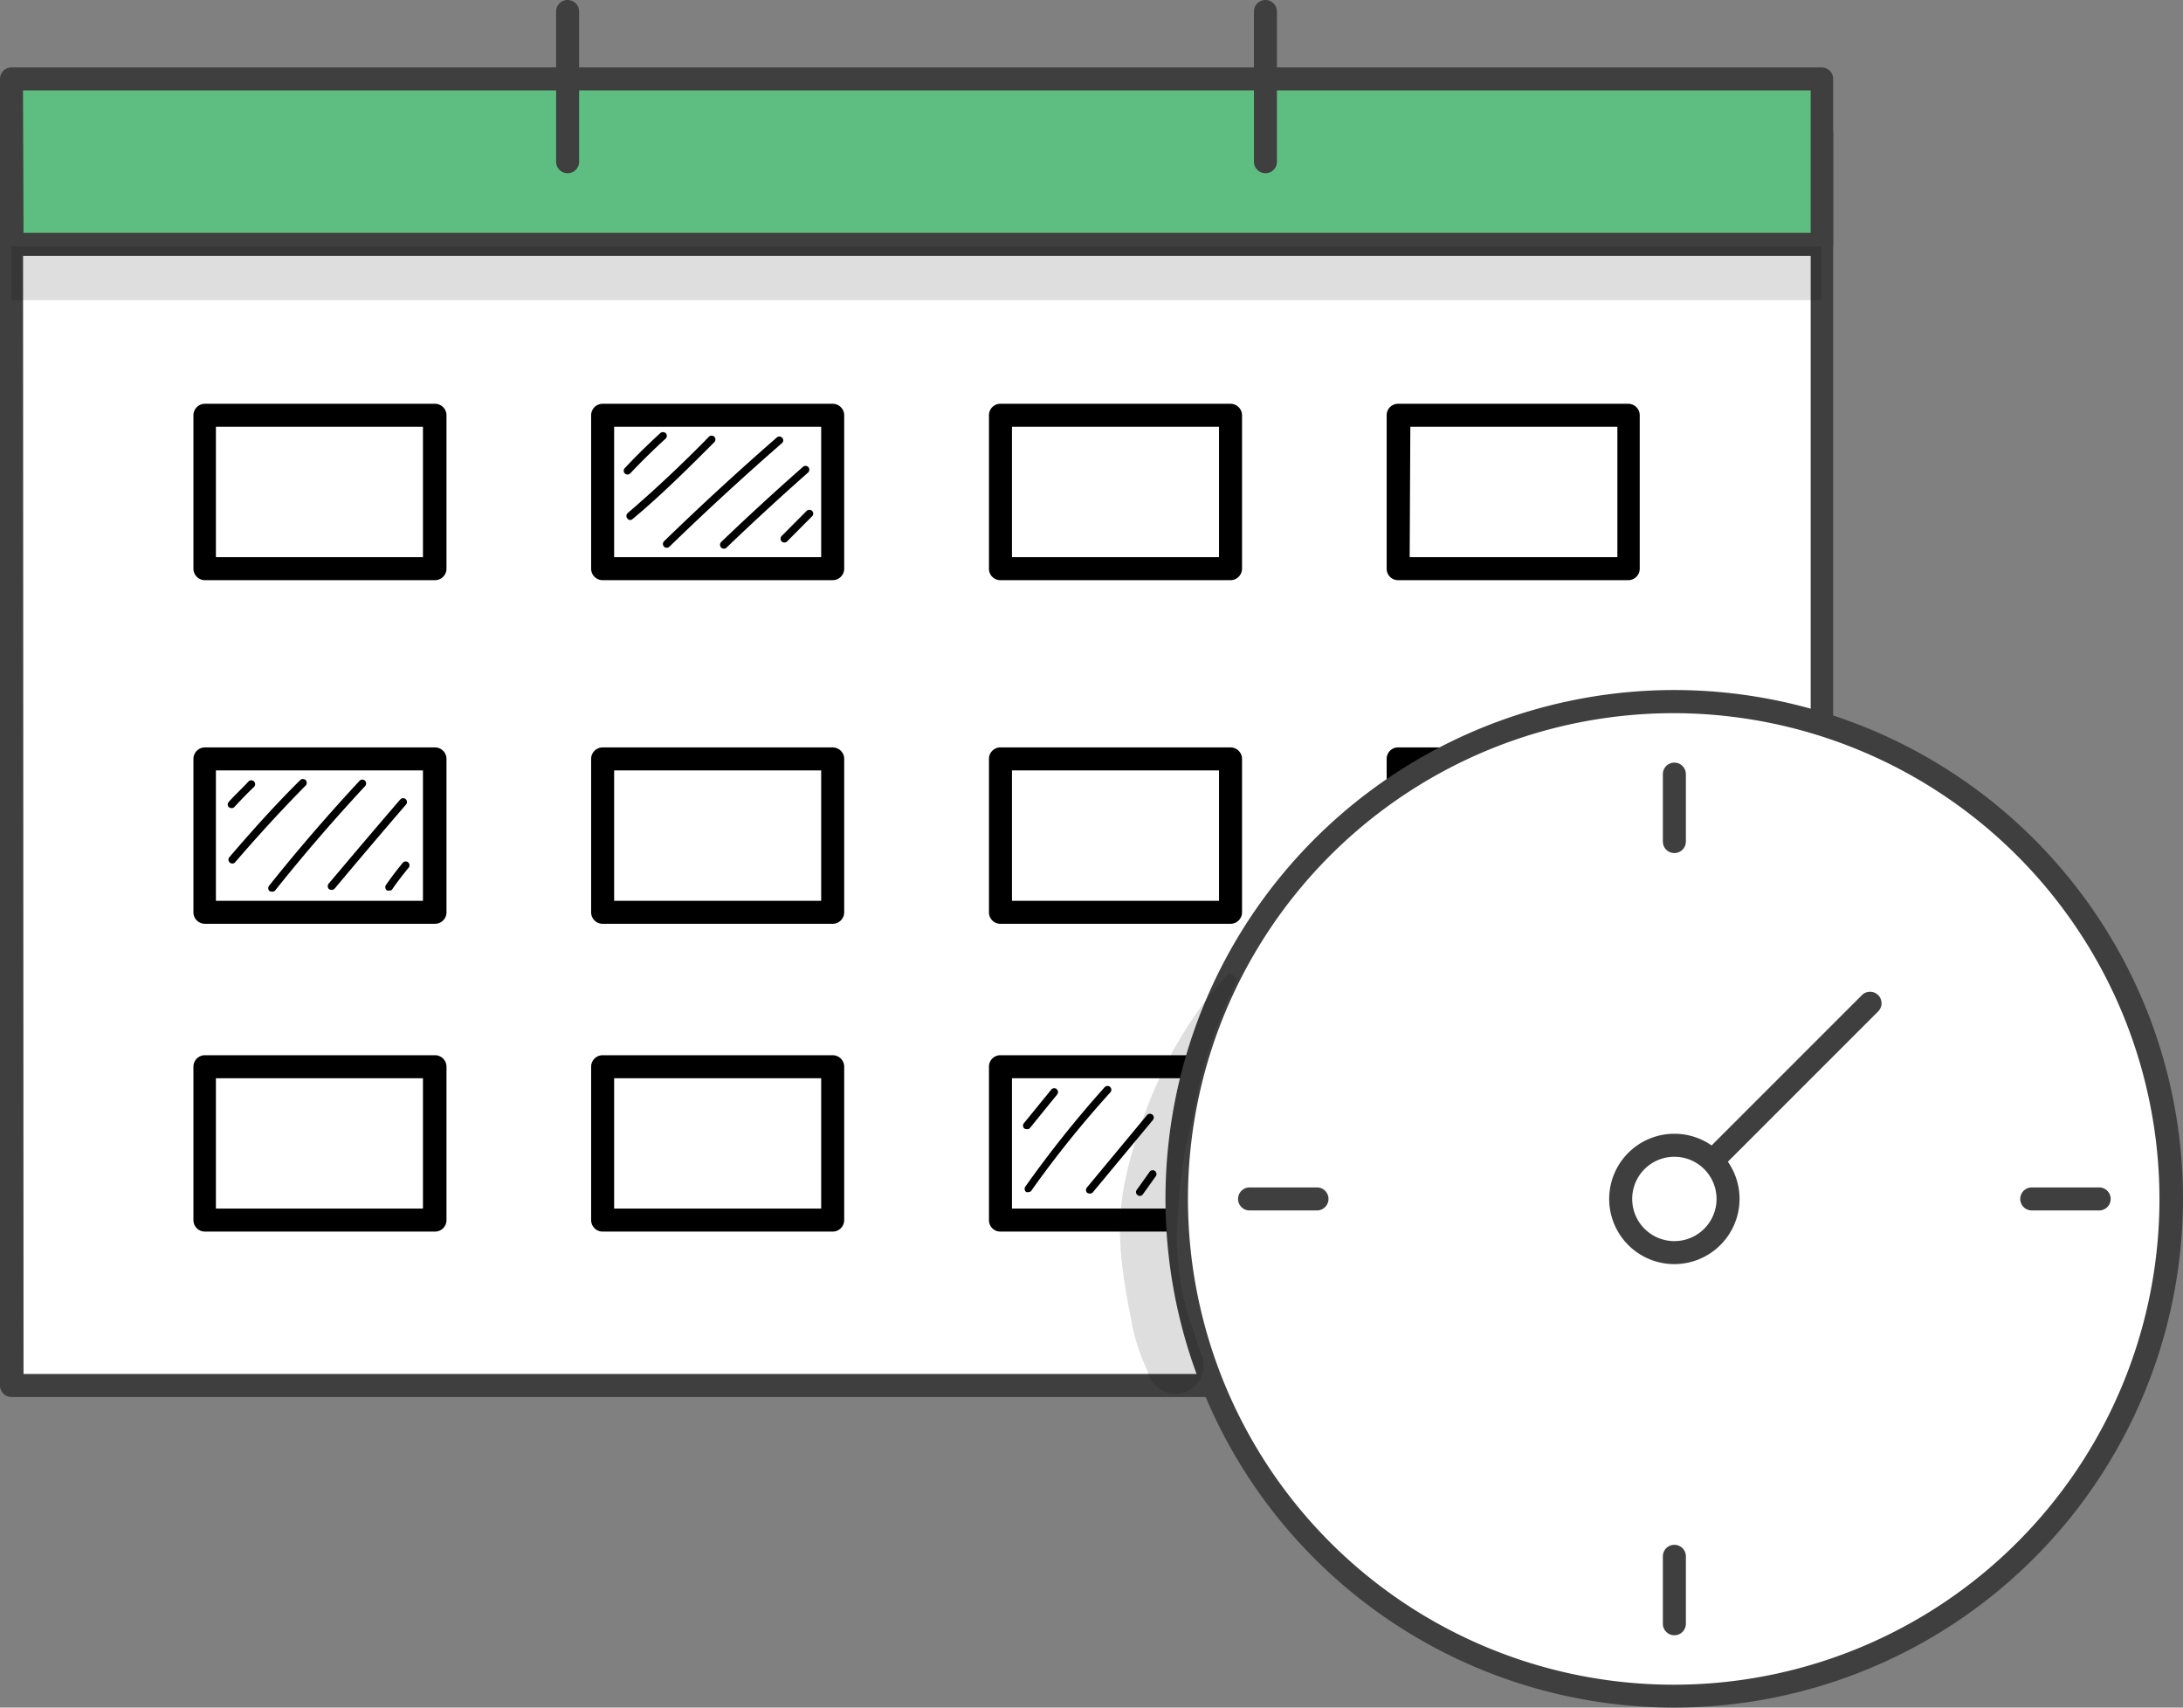 <svg id="Layer_1" data-name="Layer 1" xmlns="http://www.w3.org/2000/svg" viewBox="0 0 165.11 129.15"><rect x="0" y="0" width="165.11" height="129.15" fill="#808080" stroke="none"/><defs><style>.cls-1{fill:#fff;}.cls-2{fill:#3f3f3f;}.cls-3{fill:#5ebe81;}.cls-4{opacity:0.13;}</style></defs><rect class="cls-1" x="1130.54" y="54.98" width="136.9" height="94.78" transform="translate(1268.32 159.77) rotate(180)"/><path class="cls-2" d="M1267.45,150.63H1130.54a.87.87,0,0,1-.87-.87V55a.87.87,0,0,1,.87-.87h136.91a.87.87,0,0,1,.87.87v94.78A.87.87,0,0,1,1267.45,150.63Zm-136-1.74h135.17v-93H1131.41Z" transform="translate(-1129.67 -44.97)"/><rect class="cls-3" x="1130.54" y="50.94" width="136.9" height="12.51" transform="translate(1268.32 69.42) rotate(180)"/><path class="cls-2" d="M1267.45,64.32H1130.54a.87.87,0,0,1-.87-.87V50.94a.87.87,0,0,1,.87-.87h136.91a.87.87,0,0,1,.87.87V63.45A.87.87,0,0,1,1267.45,64.32Zm-136-1.74h135.17V51.81H1131.41Z" transform="translate(-1129.67 -44.97)"/><rect class="cls-1" x="15.5" y="31.41" width="17.4" height="11.6"/><path d="M1162.57,88.85h-17.4a.87.87,0,0,1-.87-.87V76.38a.87.87,0,0,1,.87-.87h17.4a.87.87,0,0,1,.87.87V88A.87.87,0,0,1,1162.57,88.85ZM1146,87.11h15.66V77.25H1146Z" transform="translate(-1129.67 -44.97)"/><rect class="cls-1" x="45.58" y="31.41" width="17.4" height="11.6"/><path d="M1192.65,88.85h-17.4a.87.87,0,0,1-.87-.87V76.38a.87.87,0,0,1,.87-.87h17.4a.87.87,0,0,1,.87.87V88A.87.87,0,0,1,1192.65,88.85Zm-16.53-1.74h15.66V77.25h-15.66Z" transform="translate(-1129.67 -44.97)"/><rect class="cls-1" x="75.66" y="31.41" width="17.4" height="11.6"/><path d="M1222.74,88.85h-17.4a.86.86,0,0,1-.87-.87V76.38a.86.86,0,0,1,.87-.87h17.4a.87.87,0,0,1,.87.87V88A.87.87,0,0,1,1222.74,88.85Zm-16.53-1.74h15.66V77.25h-15.66Z" transform="translate(-1129.67 -44.97)"/><rect class="cls-1" x="105.74" y="31.41" width="17.4" height="11.6"/><path d="M1252.82,88.85h-17.4a.86.86,0,0,1-.87-.87V76.38a.86.86,0,0,1,.87-.87h17.4a.87.87,0,0,1,.87.87V88A.87.87,0,0,1,1252.82,88.85Zm-16.53-1.74H1252V77.25h-15.66Z" transform="translate(-1129.67 -44.97)"/><rect class="cls-1" x="15.5" y="57.4" width="17.4" height="11.6"/><path d="M1162.57,114.84h-17.4a.87.87,0,0,1-.87-.87v-11.6a.87.87,0,0,1,.87-.87h17.4a.87.87,0,0,1,.87.87V114A.87.87,0,0,1,1162.57,114.84ZM1146,113.1h15.66v-9.86H1146Z" transform="translate(-1129.67 -44.97)"/><rect class="cls-1" x="45.58" y="57.4" width="17.4" height="11.6"/><path d="M1192.65,114.84h-17.4a.87.87,0,0,1-.87-.87v-11.6a.87.87,0,0,1,.87-.87h17.4a.87.87,0,0,1,.87.87V114A.87.87,0,0,1,1192.65,114.84Zm-16.53-1.74h15.66v-9.86h-15.66Z" transform="translate(-1129.67 -44.97)"/><rect class="cls-1" x="75.66" y="57.4" width="17.4" height="11.6"/><path d="M1222.74,114.84h-17.4a.86.86,0,0,1-.87-.87v-11.6a.86.86,0,0,1,.87-.87h17.4a.87.87,0,0,1,.87.87V114A.87.87,0,0,1,1222.74,114.84Zm-16.53-1.74h15.66v-9.86h-15.66Z" transform="translate(-1129.67 -44.97)"/><rect class="cls-1" x="105.74" y="57.4" width="17.4" height="11.6"/><path d="M1252.82,114.84h-17.4a.86.86,0,0,1-.87-.87v-11.6a.86.86,0,0,1,.87-.87h17.4a.87.87,0,0,1,.87.87V114A.87.87,0,0,1,1252.82,114.84Zm-16.53-1.74H1252v-9.86h-15.66Z" transform="translate(-1129.67 -44.97)"/><rect class="cls-1" x="15.5" y="80.68" width="17.4" height="11.6"/><path d="M1162.57,138.12h-17.4a.87.87,0,0,1-.87-.87v-11.6a.87.87,0,0,1,.87-.87h17.4a.87.87,0,0,1,.87.87v11.6A.87.87,0,0,1,1162.57,138.12ZM1146,136.38h15.66v-9.86H1146Z" transform="translate(-1129.67 -44.97)"/><rect class="cls-1" x="45.58" y="80.68" width="17.4" height="11.6"/><path d="M1192.65,138.12h-17.4a.87.87,0,0,1-.87-.87v-11.6a.87.87,0,0,1,.87-.87h17.4a.87.87,0,0,1,.87.87v11.6A.87.87,0,0,1,1192.65,138.12Zm-16.53-1.74h15.66v-9.86h-15.66Z" transform="translate(-1129.67 -44.97)"/><rect class="cls-1" x="75.66" y="80.68" width="17.4" height="11.6"/><path d="M1222.74,138.12h-17.4a.86.86,0,0,1-.87-.87v-11.6a.86.86,0,0,1,.87-.87h17.4a.87.87,0,0,1,.87.87v11.6A.87.87,0,0,1,1222.74,138.12Zm-16.53-1.74h15.66v-9.86h-15.66Z" transform="translate(-1129.67 -44.97)"/><rect class="cls-1" x="105.74" y="80.68" width="17.4" height="11.6"/><path d="M1252.82,138.12h-17.4a.86.86,0,0,1-.87-.87v-11.6a.86.86,0,0,1,.87-.87h17.4a.87.87,0,0,1,.87.87v11.6A.87.87,0,0,1,1252.82,138.12Zm-16.53-1.74H1252v-9.86h-15.66Z" transform="translate(-1129.67 -44.97)"/><path class="cls-2" d="M1225.38,58.07a.87.87,0,0,1-.87-.87V45.84a.87.87,0,0,1,1.74,0V57.2A.86.86,0,0,1,1225.38,58.07Z" transform="translate(-1129.67 -44.97)"/><path class="cls-2" d="M1172.6,58.07a.87.87,0,0,1-.87-.87V45.84a.87.87,0,1,1,1.74,0V57.2A.86.86,0,0,1,1172.6,58.07Z" transform="translate(-1129.67 -44.97)"/><path d="M1177.13,80.86a.32.32,0,0,1-.2-.08.29.29,0,0,1,0-.41c.85-.91,1.76-1.8,2.68-2.64a.31.31,0,0,1,.41,0,.29.29,0,0,1,0,.41c-.91.83-1.81,1.71-2.65,2.6A.3.3,0,0,1,1177.13,80.86Z" transform="translate(-1129.67 -44.97)"/><path d="M1189,86a.28.28,0,0,1-.21-.08.3.3,0,0,1,0-.41l1.89-1.9a.3.3,0,0,1,.41,0,.28.28,0,0,1,0,.41l-1.89,1.9A.26.26,0,0,1,1189,86Z" transform="translate(-1129.67 -44.97)"/><path d="M1147.18,106.09a.37.37,0,0,1-.2-.07.29.29,0,0,1,0-.41c.47-.53,1-1,1.49-1.54a.29.29,0,0,1,.41.42c-.51.48-1,1-1.47,1.5A.26.26,0,0,1,1147.18,106.09Z" transform="translate(-1129.67 -44.97)"/><path d="M1147.24,110.28a.29.29,0,0,1-.22-.48c1.71-2,3.51-4,5.36-5.83a.29.29,0,0,1,.41.41c-1.83,1.86-3.63,3.82-5.33,5.8A.26.26,0,0,1,1147.24,110.28Z" transform="translate(-1129.67 -44.97)"/><path d="M1150.22,112.41a.32.32,0,0,1-.18-.06.3.3,0,0,1,0-.41c2.17-2.72,4.47-5.38,6.83-7.92a.29.29,0,0,1,.41,0,.3.3,0,0,1,0,.41c-2.35,2.53-4.64,5.18-6.8,7.89A.3.3,0,0,1,1150.22,112.41Z" transform="translate(-1129.67 -44.97)"/><path d="M1154.73,112.27a.26.26,0,0,1-.19-.07.3.3,0,0,1,0-.41c1.79-2.12,3.6-4.26,5.4-6.35a.29.29,0,1,1,.44.38c-1.8,2.09-3.61,4.22-5.39,6.35A.28.28,0,0,1,1154.73,112.27Z" transform="translate(-1129.67 -44.97)"/><path d="M1159.1,112.32a.33.33,0,0,1-.16,0,.3.3,0,0,1-.08-.41c.4-.58.84-1.16,1.29-1.7a.29.29,0,0,1,.41,0,.3.3,0,0,1,0,.41c-.44.53-.87,1.09-1.26,1.66A.28.28,0,0,1,1159.1,112.32Z" transform="translate(-1129.67 -44.97)"/><path d="M1177.35,84.3a.28.28,0,0,1-.22-.1.3.3,0,0,1,0-.41c2.13-1.83,4.2-3.78,6.15-5.78a.29.29,0,1,1,.42.4c-2,2-4,4-6.19,5.82A.26.26,0,0,1,1177.35,84.3Z" transform="translate(-1129.67 -44.97)"/><path d="M1180.1,86.4a.29.29,0,0,1-.2-.5c2.75-2.67,5.62-5.31,8.51-7.83a.29.29,0,0,1,.41,0,.28.28,0,0,1,0,.41c-2.88,2.51-5.74,5.14-8.49,7.81A.3.3,0,0,1,1180.1,86.4Z" transform="translate(-1129.67 -44.97)"/><path d="M1184.42,86.47a.3.3,0,0,1-.21-.09.3.3,0,0,1,0-.41c2-1.92,4.09-3.84,6.18-5.68a.29.29,0,0,1,.41,0,.3.3,0,0,1,0,.41c-2.08,1.84-4.16,3.75-6.16,5.67A.26.26,0,0,1,1184.42,86.47Z" transform="translate(-1129.67 -44.97)"/><path d="M1207.31,130.37a.3.3,0,0,1-.18-.06.29.29,0,0,1,0-.41l2.07-2.54a.29.29,0,0,1,.41,0,.3.3,0,0,1,0,.41l-2.07,2.55A.29.29,0,0,1,1207.31,130.37Z" transform="translate(-1129.67 -44.97)"/><path d="M1207.46,135.13a.34.34,0,0,1-.17,0,.3.3,0,0,1-.07-.41,83.53,83.53,0,0,1,6-7.52.29.29,0,1,1,.43.39,79.31,79.31,0,0,0-6,7.47A.3.3,0,0,1,1207.46,135.13Z" transform="translate(-1129.67 -44.97)"/><path d="M1212.08,135.24a.33.33,0,0,1-.19-.06.3.3,0,0,1,0-.41l4.55-5.48a.3.3,0,0,1,.41,0,.29.29,0,0,1,0,.41l-4.55,5.48A.28.28,0,0,1,1212.08,135.24Z" transform="translate(-1129.67 -44.97)"/><path d="M1215.88,135.42a.27.27,0,0,1-.17-.06.28.28,0,0,1-.06-.4l1-1.4a.29.29,0,0,1,.46.34l-1,1.4A.27.27,0,0,1,1215.88,135.42Z" transform="translate(-1129.67 -44.97)"/><g class="cls-4"><rect x="0.87" y="18.64" width="136.9" height="4.06"/></g><circle class="cls-1" cx="126.64" cy="90.68" r="37.6"/><path class="cls-2" d="M1256.31,174.12a38.48,38.48,0,1,1,38.47-38.47A38.52,38.52,0,0,1,1256.31,174.12Zm0-75.21A36.74,36.74,0,1,0,1293,135.65,36.78,36.78,0,0,0,1256.31,98.91Z" transform="translate(-1129.67 -44.97)"/><path class="cls-2" d="M1256.31,109.49a.87.87,0,0,1-.87-.87v-5.1a.87.87,0,1,1,1.74,0v5.1A.87.87,0,0,1,1256.31,109.49Z" transform="translate(-1129.67 -44.97)"/><path class="cls-2" d="M1256.31,168.65a.87.87,0,0,1-.87-.87v-5.1a.87.87,0,1,1,1.74,0v5.1A.87.87,0,0,1,1256.31,168.65Z" transform="translate(-1129.67 -44.97)"/><path class="cls-2" d="M1288.44,136.52h-5.1a.87.87,0,0,1,0-1.74h5.1a.87.87,0,1,1,0,1.74Z" transform="translate(-1129.67 -44.97)"/><path class="cls-2" d="M1229.28,136.52h-5.1a.87.87,0,1,1,0-1.74h5.1a.87.87,0,0,1,0,1.74Z" transform="translate(-1129.67 -44.97)"/><path class="cls-2" d="M1257.18,135.65a.88.88,0,0,1-.61-1.49l13.94-13.94a.87.87,0,0,1,1.23,1.23l-13.94,13.94A.89.89,0,0,1,1257.18,135.65Z" transform="translate(-1129.67 -44.97)"/><circle class="cls-1" cx="126.64" cy="90.68" r="4.06"/><path class="cls-2" d="M1256.31,140.58a4.93,4.93,0,1,1,4.93-4.93A4.94,4.94,0,0,1,1256.31,140.58Zm0-8.12a3.19,3.19,0,1,0,3.19,3.19A3.19,3.19,0,0,0,1256.31,132.46Z" transform="translate(-1129.67 -44.97)"/><g class="cls-4"><path d="M1219.86,129.67c.05-.32.1-.64.16-1a34.32,34.32,0,0,1,3.23-9.57,1.92,1.92,0,0,0-.61-.56,29.45,29.45,0,0,0-5.21,7.84,37.85,37.85,0,0,0-2.49,7.1q-.18.79-.33,1.59c-.41,2.84-.3,5.18.63,9.77a14.65,14.65,0,0,0,1.23,3.83,2.24,2.24,0,0,0,1.55,1.65,2.16,2.16,0,0,0,2.35-3.26h0l.06.08a1.63,1.63,0,0,1-.09-.19c-.12-.44-.25-.87-.39-1.3a20.22,20.22,0,0,1-1.15-9.22A29.25,29.25,0,0,1,1219.86,129.67Z" transform="translate(-1129.67 -44.97)"/></g></svg>